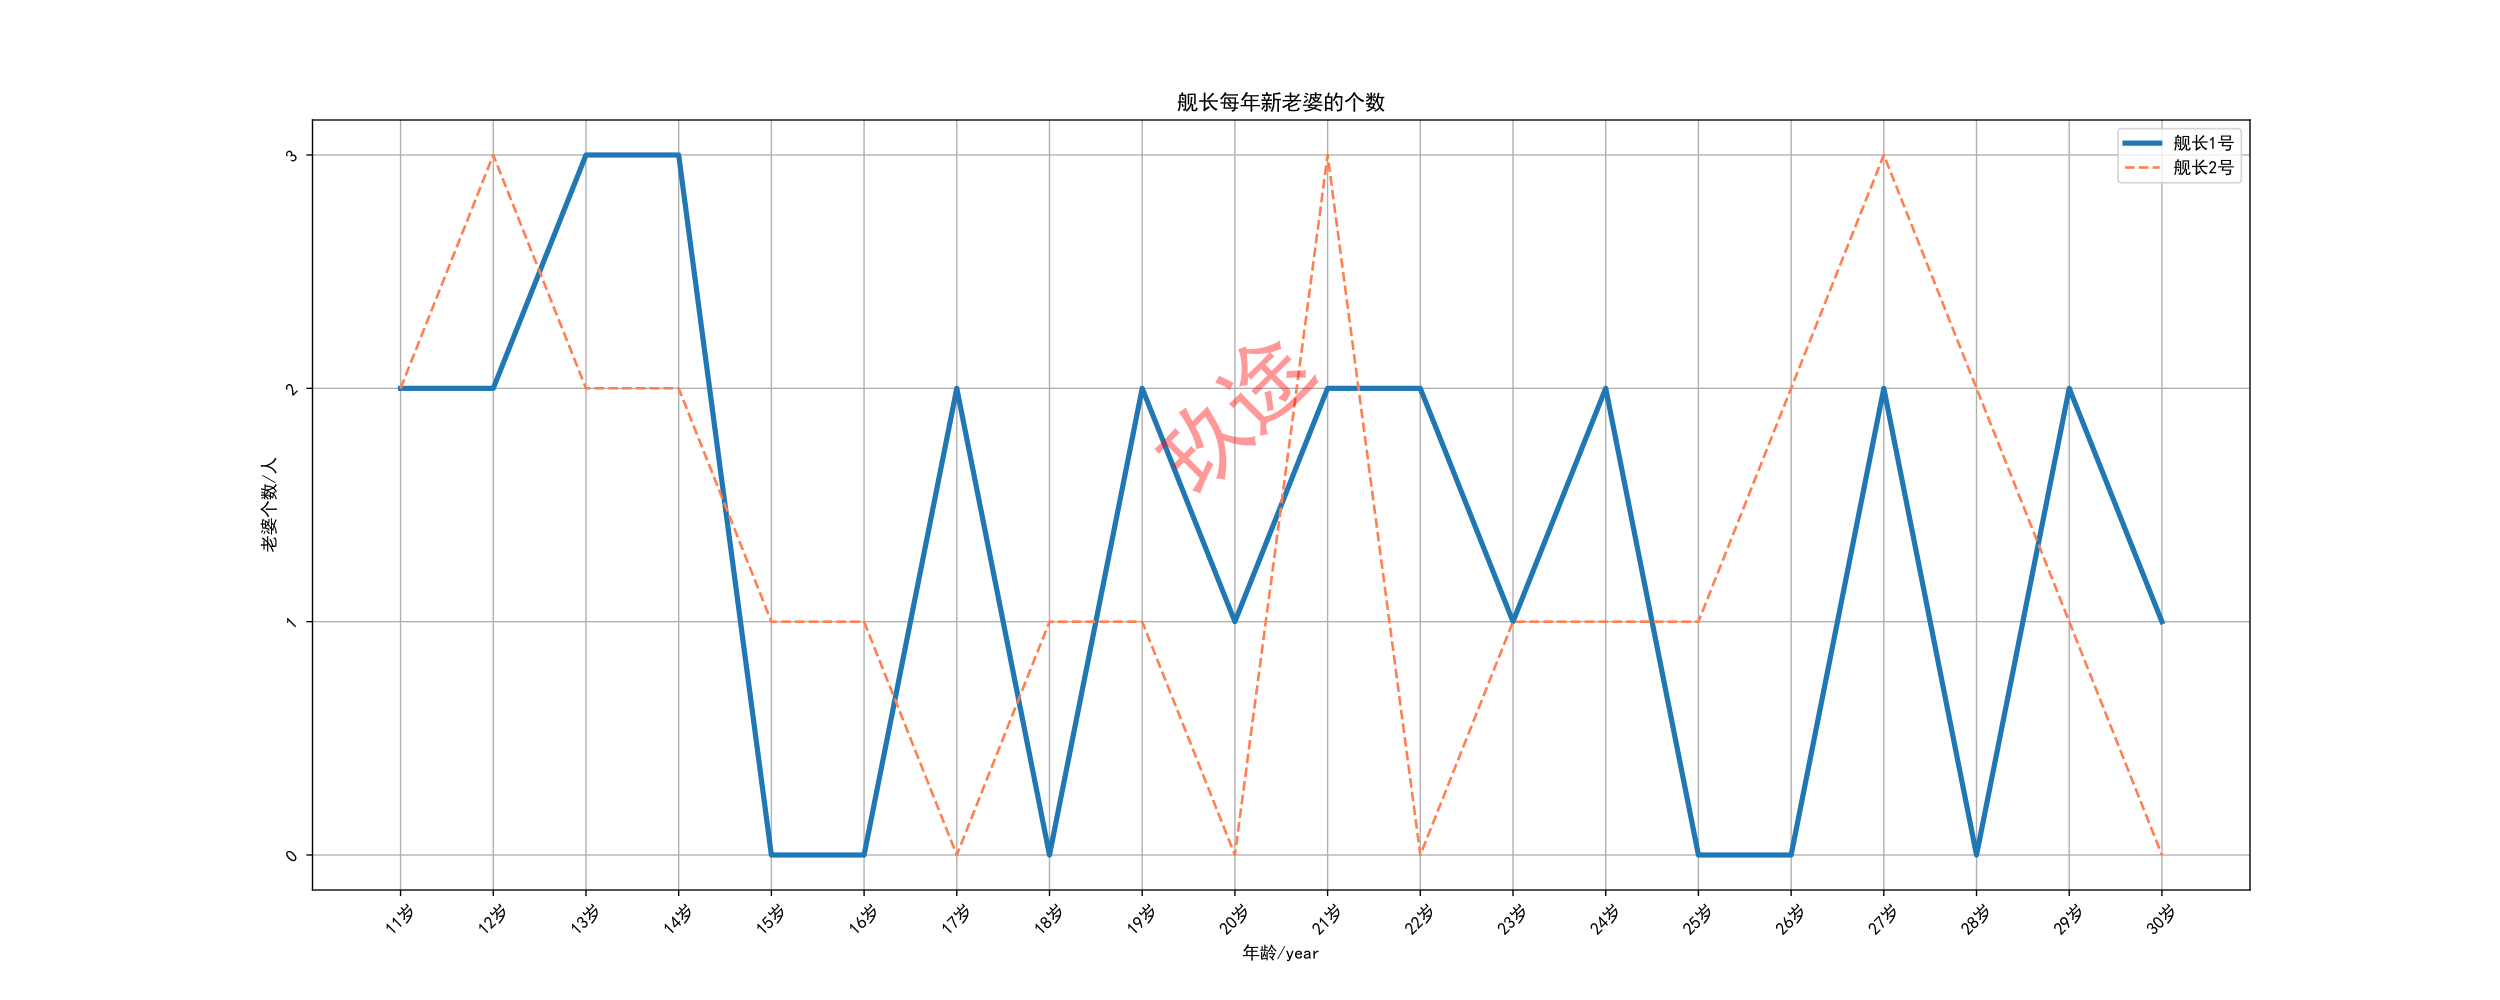 <?xml version="1.0" encoding="utf-8" standalone="no"?>
<!DOCTYPE svg PUBLIC "-//W3C//DTD SVG 1.1//EN"
  "http://www.w3.org/Graphics/SVG/1.1/DTD/svg11.dtd">
<svg height="576pt" version="1.1" viewBox="0 0 1440 576" width="1440pt" xmlns="http://www.w3.org/2000/svg" xmlns:xlink="http://www.w3.org/1999/xlink">
 <defs>
  <style type="text/css">*{stroke-linecap:butt;stroke-linejoin:round;}</style>
 </defs>
 <g id="figure_1">
  <g id="patch_1">
   <path d="M 0 576 
L 1440 576 
L 1440 0 
L 0 0 
z
" style="fill:#ffffff;"/>
  </g>
  <g id="axes_1">
   <g id="patch_2">
    <path d="M 180 512.64 
L 1296 512.64 
L 1296 69.12 
L 180 69.12 
z
" style="fill:#ffffff;"/>
   </g>
   <g id="matplotlib.axis_1">
    <g id="xtick_1">
     <g id="line2d_1">
      <path clip-path="url(#pea98e164ed)" d="M 230.727 512.64 
L 230.727 69.12 
" style="fill:none;stroke:#b0b0b0;stroke-linecap:square;stroke-width:0.8;"/>
     </g>
     <g id="line2d_2">
      <defs>
       <path d="M 0 0 
L 0 3.5 
" id="m6ae2c85e69" style="stroke:#000000;stroke-width:0.8;"/>
      </defs>
      <g>
       <use style="stroke:#000000;stroke-width:0.8;" x="230.727" xlink:href="#m6ae2c85e69" y="512.64"/>
      </g>
     </g>
     <g id="text_1">
      <!-- 11岁 -->
      <g transform="translate(225.921 539.196)rotate(-45)scale(0.1 -0.1)">
       <defs>
        <path d="M 1400 3600 
Q 1075 3275 575 2975 
L 575 3450 
Q 1200 3875 1600 4450 
L 1900 4450 
L 1900 150 
L 1400 150 
L 1400 3600 
z
" id="SimHei-31" transform="scale(0.016)"/>
        <path d="M 3125 3025 
Q 2875 2825 2600 2475 
L 5675 2475 
Q 5400 1800 5137 1312 
Q 4875 825 4337 425 
Q 3800 25 2962 -200 
Q 2125 -425 700 -600 
Q 575 -325 350 -100 
Q 1625 0 2275 125 
Q 2925 250 3250 375 
Q 2900 725 2150 1275 
Q 2325 1375 2525 1600 
Q 3300 1075 3775 625 
Q 4175 875 4475 1237 
Q 4775 1600 4950 2050 
L 2300 2050 
Q 2100 1825 1825 1550 
Q 1550 1275 1150 925 
Q 900 1150 675 1250 
Q 1100 1500 1662 2062 
Q 2225 2625 2525 3275 
Q 2825 3125 3125 3025 
z
M 1375 4700 
Q 1350 4475 1350 3800 
L 3025 3800 
Q 3025 4750 3000 5100 
L 3525 5100 
Q 3500 4750 3500 3800 
L 5175 3800 
Q 5175 4375 5150 4675 
L 5675 4675 
Q 5650 4350 5650 4075 
L 5650 3375 
L 850 3375 
L 850 4700 
L 1375 4700 
z
" id="SimHei-5c81" transform="scale(0.016)"/>
       </defs>
       <use xlink:href="#SimHei-31"/>
       <use x="50" xlink:href="#SimHei-31"/>
       <use x="100" xlink:href="#SimHei-5c81"/>
      </g>
     </g>
    </g>
    <g id="xtick_2">
     <g id="line2d_3">
      <path clip-path="url(#pea98e164ed)" d="M 284.124 512.64 
L 284.124 69.12 
" style="fill:none;stroke:#b0b0b0;stroke-linecap:square;stroke-width:0.8;"/>
     </g>
     <g id="line2d_4">
      <g>
       <use style="stroke:#000000;stroke-width:0.8;" x="284.124" xlink:href="#m6ae2c85e69" y="512.64"/>
      </g>
     </g>
     <g id="text_2">
      <!-- 12岁 -->
      <g transform="translate(279.318 539.196)rotate(-45)scale(0.1 -0.1)">
       <defs>
        <path d="M 300 250 
Q 325 625 650 925 
Q 975 1225 1475 1862 
Q 1975 2500 2125 2850 
Q 2275 3200 2237 3450 
Q 2200 3700 2000 3862 
Q 1800 4025 1537 4000 
Q 1275 3975 1037 3800 
Q 800 3625 675 3275 
L 200 3350 
Q 400 3925 712 4187 
Q 1025 4450 1450 4475 
Q 1700 4500 1900 4462 
Q 2100 4425 2312 4287 
Q 2525 4150 2662 3875 
Q 2800 3600 2762 3212 
Q 2725 2825 2375 2287 
Q 2025 1750 1025 600 
L 2825 600 
L 2825 150 
L 300 150 
L 300 250 
z
" id="SimHei-32" transform="scale(0.016)"/>
       </defs>
       <use xlink:href="#SimHei-31"/>
       <use x="50" xlink:href="#SimHei-32"/>
       <use x="100" xlink:href="#SimHei-5c81"/>
      </g>
     </g>
    </g>
    <g id="xtick_3">
     <g id="line2d_5">
      <path clip-path="url(#pea98e164ed)" d="M 337.522 512.64 
L 337.522 69.12 
" style="fill:none;stroke:#b0b0b0;stroke-linecap:square;stroke-width:0.8;"/>
     </g>
     <g id="line2d_6">
      <g>
       <use style="stroke:#000000;stroke-width:0.8;" x="337.522" xlink:href="#m6ae2c85e69" y="512.64"/>
      </g>
     </g>
     <g id="text_3">
      <!-- 13岁 -->
      <g transform="translate(332.715 539.196)rotate(-45)scale(0.1 -0.1)">
       <defs>
        <path d="M 250 1225 
L 700 1300 
Q 800 975 1025 762 
Q 1250 550 1587 562 
Q 1925 575 2125 837 
Q 2325 1100 2300 1437 
Q 2275 1775 2037 1962 
Q 1800 2150 1275 2225 
L 1275 2550 
Q 1800 2600 2037 2825 
Q 2275 3050 2250 3412 
Q 2225 3775 1925 3937 
Q 1625 4100 1287 3975 
Q 950 3850 750 3275 
L 300 3350 
Q 450 3800 712 4100 
Q 975 4400 1425 4450 
Q 1875 4500 2212 4337 
Q 2550 4175 2687 3837 
Q 2825 3500 2725 3100 
Q 2625 2700 2150 2400 
Q 2500 2250 2687 1950 
Q 2875 1650 2812 1162 
Q 2750 675 2375 375 
Q 2000 75 1525 87 
Q 1050 100 700 387 
Q 350 675 250 1225 
z
" id="SimHei-33" transform="scale(0.016)"/>
       </defs>
       <use xlink:href="#SimHei-31"/>
       <use x="50" xlink:href="#SimHei-33"/>
       <use x="100" xlink:href="#SimHei-5c81"/>
      </g>
     </g>
    </g>
    <g id="xtick_4">
     <g id="line2d_7">
      <path clip-path="url(#pea98e164ed)" d="M 390.919 512.64 
L 390.919 69.12 
" style="fill:none;stroke:#b0b0b0;stroke-linecap:square;stroke-width:0.8;"/>
     </g>
     <g id="line2d_8">
      <g>
       <use style="stroke:#000000;stroke-width:0.8;" x="390.919" xlink:href="#m6ae2c85e69" y="512.64"/>
      </g>
     </g>
     <g id="text_4">
      <!-- 14岁 -->
      <g transform="translate(386.113 539.196)rotate(-45)scale(0.1 -0.1)">
       <defs>
        <path d="M 2000 1100 
L 75 1100 
L 75 1525 
L 2100 4450 
L 2475 4450 
L 2475 1525 
L 3075 1525 
L 3075 1100 
L 2475 1100 
L 2475 150 
L 2000 150 
L 2000 1100 
z
M 2000 1525 
L 2000 3500 
L 600 1525 
L 2000 1525 
z
" id="SimHei-34" transform="scale(0.016)"/>
       </defs>
       <use xlink:href="#SimHei-31"/>
       <use x="50" xlink:href="#SimHei-34"/>
       <use x="100" xlink:href="#SimHei-5c81"/>
      </g>
     </g>
    </g>
    <g id="xtick_5">
     <g id="line2d_9">
      <path clip-path="url(#pea98e164ed)" d="M 444.316 512.64 
L 444.316 69.12 
" style="fill:none;stroke:#b0b0b0;stroke-linecap:square;stroke-width:0.8;"/>
     </g>
     <g id="line2d_10">
      <g>
       <use style="stroke:#000000;stroke-width:0.8;" x="444.316" xlink:href="#m6ae2c85e69" y="512.64"/>
      </g>
     </g>
     <g id="text_5">
      <!-- 15岁 -->
      <g transform="translate(439.51 539.196)rotate(-45)scale(0.1 -0.1)">
       <defs>
        <path d="M 550 1325 
Q 725 650 1150 575 
Q 1575 500 1837 662 
Q 2100 825 2212 1087 
Q 2325 1350 2312 1675 
Q 2300 2000 2137 2225 
Q 1975 2450 1725 2525 
Q 1475 2600 1162 2525 
Q 850 2450 650 2175 
L 225 2225 
Q 275 2375 700 4375 
L 2675 4375 
L 2675 3925 
L 1075 3925 
Q 950 3250 825 2850 
Q 1200 3025 1525 3012 
Q 1850 3000 2150 2862 
Q 2450 2725 2587 2487 
Q 2725 2250 2787 2012 
Q 2850 1775 2837 1500 
Q 2825 1225 2725 937 
Q 2625 650 2425 462 
Q 2225 275 1937 162 
Q 1650 50 1275 75 
Q 900 100 562 350 
Q 225 600 100 1200 
L 550 1325 
z
" id="SimHei-35" transform="scale(0.016)"/>
       </defs>
       <use xlink:href="#SimHei-31"/>
       <use x="50" xlink:href="#SimHei-35"/>
       <use x="100" xlink:href="#SimHei-5c81"/>
      </g>
     </g>
    </g>
    <g id="xtick_6">
     <g id="line2d_11">
      <path clip-path="url(#pea98e164ed)" d="M 497.713 512.64 
L 497.713 69.12 
" style="fill:none;stroke:#b0b0b0;stroke-linecap:square;stroke-width:0.8;"/>
     </g>
     <g id="line2d_12">
      <g>
       <use style="stroke:#000000;stroke-width:0.8;" x="497.713" xlink:href="#m6ae2c85e69" y="512.64"/>
      </g>
     </g>
     <g id="text_6">
      <!-- 16岁 -->
      <g transform="translate(492.907 539.196)rotate(-45)scale(0.1 -0.1)">
       <defs>
        <path d="M 250 1612 
Q 275 1975 387 2225 
Q 500 2475 725 2850 
L 1750 4450 
L 2325 4450 
L 1275 2800 
Q 1950 2975 2350 2750 
Q 2750 2525 2887 2237 
Q 3025 1950 3037 1612 
Q 3050 1275 2937 950 
Q 2825 625 2537 362 
Q 2250 100 1737 75 
Q 1225 50 862 262 
Q 500 475 362 862 
Q 225 1250 250 1612 
z
M 1025 787 
Q 1250 550 1625 525 
Q 2000 500 2250 775 
Q 2500 1050 2500 1575 
Q 2500 2100 2187 2300 
Q 1875 2500 1487 2450 
Q 1100 2400 925 2075 
Q 750 1750 775 1387 
Q 800 1025 1025 787 
z
" id="SimHei-36" transform="scale(0.016)"/>
       </defs>
       <use xlink:href="#SimHei-31"/>
       <use x="50" xlink:href="#SimHei-36"/>
       <use x="100" xlink:href="#SimHei-5c81"/>
      </g>
     </g>
    </g>
    <g id="xtick_7">
     <g id="line2d_13">
      <path clip-path="url(#pea98e164ed)" d="M 551.11 512.64 
L 551.11 69.12 
" style="fill:none;stroke:#b0b0b0;stroke-linecap:square;stroke-width:0.8;"/>
     </g>
     <g id="line2d_14">
      <g>
       <use style="stroke:#000000;stroke-width:0.8;" x="551.11" xlink:href="#m6ae2c85e69" y="512.64"/>
      </g>
     </g>
     <g id="text_7">
      <!-- 17岁 -->
      <g transform="translate(546.304 539.196)rotate(-45)scale(0.1 -0.1)">
       <defs>
        <path d="M 850 150 
Q 1300 2050 2425 3925 
L 275 3925 
L 275 4375 
L 2950 4375 
L 2950 3950 
Q 1775 2050 1400 150 
L 850 150 
z
" id="SimHei-37" transform="scale(0.016)"/>
       </defs>
       <use xlink:href="#SimHei-31"/>
       <use x="50" xlink:href="#SimHei-37"/>
       <use x="100" xlink:href="#SimHei-5c81"/>
      </g>
     </g>
    </g>
    <g id="xtick_8">
     <g id="line2d_15">
      <path clip-path="url(#pea98e164ed)" d="M 604.507 512.64 
L 604.507 69.12 
" style="fill:none;stroke:#b0b0b0;stroke-linecap:square;stroke-width:0.8;"/>
     </g>
     <g id="line2d_16">
      <g>
       <use style="stroke:#000000;stroke-width:0.8;" x="604.507" xlink:href="#m6ae2c85e69" y="512.64"/>
      </g>
     </g>
     <g id="text_8">
      <!-- 18岁 -->
      <g transform="translate(599.701 539.196)rotate(-45)scale(0.1 -0.1)">
       <defs>
        <path d="M 175 1375 
Q 175 1675 325 1962 
Q 475 2250 825 2425 
Q 525 2600 425 2812 
Q 325 3025 312 3300 
Q 300 3575 387 3775 
Q 475 3975 650 4150 
Q 825 4325 1037 4387 
Q 1250 4450 1500 4450 
Q 1750 4450 1950 4400 
Q 2150 4350 2375 4187 
Q 2600 4025 2700 3725 
Q 2800 3425 2687 3025 
Q 2575 2625 2100 2400 
Q 2525 2275 2700 2012 
Q 2875 1750 2875 1375 
Q 2875 1000 2762 775 
Q 2650 550 2512 400 
Q 2375 250 2137 162 
Q 1900 75 1537 75 
Q 1175 75 912 162 
Q 650 250 475 425 
Q 300 600 237 837 
Q 175 1075 175 1375 
z
M 687 1400 
Q 675 1100 787 875 
Q 900 650 1200 587 
Q 1500 525 1825 600 
Q 2150 675 2275 950 
Q 2400 1225 2362 1500 
Q 2325 1775 2050 1962 
Q 1775 2150 1450 2125 
Q 1125 2100 912 1900 
Q 700 1700 687 1400 
z
M 775 3350 
Q 775 3100 950 2875 
Q 1125 2650 1500 2650 
Q 1875 2650 2062 2875 
Q 2250 3100 2237 3412 
Q 2225 3725 2012 3875 
Q 1800 4025 1437 4000 
Q 1075 3975 925 3787 
Q 775 3600 775 3350 
z
" id="SimHei-38" transform="scale(0.016)"/>
       </defs>
       <use xlink:href="#SimHei-31"/>
       <use x="50" xlink:href="#SimHei-38"/>
       <use x="100" xlink:href="#SimHei-5c81"/>
      </g>
     </g>
    </g>
    <g id="xtick_9">
     <g id="line2d_17">
      <path clip-path="url(#pea98e164ed)" d="M 657.904 512.64 
L 657.904 69.12 
" style="fill:none;stroke:#b0b0b0;stroke-linecap:square;stroke-width:0.8;"/>
     </g>
     <g id="line2d_18">
      <g>
       <use style="stroke:#000000;stroke-width:0.8;" x="657.904" xlink:href="#m6ae2c85e69" y="512.64"/>
      </g>
     </g>
     <g id="text_9">
      <!-- 19岁 -->
      <g transform="translate(653.098 539.196)rotate(-45)scale(0.1 -0.1)">
       <defs>
        <path d="M 800 75 
Q 1350 1000 1700 1750 
Q 1075 1650 662 1912 
Q 250 2175 162 2625 
Q 75 3075 175 3437 
Q 275 3800 487 4037 
Q 700 4275 1000 4375 
Q 1300 4475 1537 4475 
Q 1775 4475 2025 4375 
Q 2275 4275 2475 4075 
Q 2675 3875 2750 3662 
Q 2825 3450 2825 3112 
Q 2825 2775 2575 2250 
Q 2325 1725 1350 75 
L 800 75 
z
M 662 2875 
Q 700 2550 937 2337 
Q 1175 2125 1450 2150 
Q 1725 2175 1887 2300 
Q 2050 2425 2200 2725 
Q 2300 3100 2250 3362 
Q 2200 3625 1987 3800 
Q 1775 3975 1525 3975 
Q 1375 4000 1137 3900 
Q 900 3800 762 3500 
Q 625 3200 662 2875 
z
" id="SimHei-39" transform="scale(0.016)"/>
       </defs>
       <use xlink:href="#SimHei-31"/>
       <use x="50" xlink:href="#SimHei-39"/>
       <use x="100" xlink:href="#SimHei-5c81"/>
      </g>
     </g>
    </g>
    <g id="xtick_10">
     <g id="line2d_19">
      <path clip-path="url(#pea98e164ed)" d="M 711.301 512.64 
L 711.301 69.12 
" style="fill:none;stroke:#b0b0b0;stroke-linecap:square;stroke-width:0.8;"/>
     </g>
     <g id="line2d_20">
      <g>
       <use style="stroke:#000000;stroke-width:0.8;" x="711.301" xlink:href="#m6ae2c85e69" y="512.64"/>
      </g>
     </g>
     <g id="text_10">
      <!-- 20岁 -->
      <g transform="translate(706.495 539.196)rotate(-45)scale(0.1 -0.1)">
       <defs>
        <path d="M 225 2537 
Q 250 3200 412 3587 
Q 575 3975 875 4225 
Q 1175 4475 1612 4475 
Q 2050 4475 2375 4112 
Q 2700 3750 2800 3200 
Q 2900 2650 2862 1937 
Q 2825 1225 2612 775 
Q 2400 325 1975 150 
Q 1550 -25 1125 187 
Q 700 400 525 750 
Q 350 1100 275 1487 
Q 200 1875 225 2537 
z
M 750 2687 
Q 675 2000 800 1462 
Q 925 925 1212 700 
Q 1500 475 1800 612 
Q 2100 750 2237 1162 
Q 2375 1575 2375 2062 
Q 2375 2550 2337 2950 
Q 2300 3350 2112 3675 
Q 1925 4000 1612 4012 
Q 1300 4025 1062 3700 
Q 825 3375 750 2687 
z
" id="SimHei-30" transform="scale(0.016)"/>
       </defs>
       <use xlink:href="#SimHei-32"/>
       <use x="50" xlink:href="#SimHei-30"/>
       <use x="100" xlink:href="#SimHei-5c81"/>
      </g>
     </g>
    </g>
    <g id="xtick_11">
     <g id="line2d_21">
      <path clip-path="url(#pea98e164ed)" d="M 764.699 512.64 
L 764.699 69.12 
" style="fill:none;stroke:#b0b0b0;stroke-linecap:square;stroke-width:0.8;"/>
     </g>
     <g id="line2d_22">
      <g>
       <use style="stroke:#000000;stroke-width:0.8;" x="764.699" xlink:href="#m6ae2c85e69" y="512.64"/>
      </g>
     </g>
     <g id="text_11">
      <!-- 21岁 -->
      <g transform="translate(759.892 539.196)rotate(-45)scale(0.1 -0.1)">
       <use xlink:href="#SimHei-32"/>
       <use x="50" xlink:href="#SimHei-31"/>
       <use x="100" xlink:href="#SimHei-5c81"/>
      </g>
     </g>
    </g>
    <g id="xtick_12">
     <g id="line2d_23">
      <path clip-path="url(#pea98e164ed)" d="M 818.096 512.64 
L 818.096 69.12 
" style="fill:none;stroke:#b0b0b0;stroke-linecap:square;stroke-width:0.8;"/>
     </g>
     <g id="line2d_24">
      <g>
       <use style="stroke:#000000;stroke-width:0.8;" x="818.096" xlink:href="#m6ae2c85e69" y="512.64"/>
      </g>
     </g>
     <g id="text_12">
      <!-- 22岁 -->
      <g transform="translate(813.29 539.196)rotate(-45)scale(0.1 -0.1)">
       <use xlink:href="#SimHei-32"/>
       <use x="50" xlink:href="#SimHei-32"/>
       <use x="100" xlink:href="#SimHei-5c81"/>
      </g>
     </g>
    </g>
    <g id="xtick_13">
     <g id="line2d_25">
      <path clip-path="url(#pea98e164ed)" d="M 871.493 512.64 
L 871.493 69.12 
" style="fill:none;stroke:#b0b0b0;stroke-linecap:square;stroke-width:0.8;"/>
     </g>
     <g id="line2d_26">
      <g>
       <use style="stroke:#000000;stroke-width:0.8;" x="871.493" xlink:href="#m6ae2c85e69" y="512.64"/>
      </g>
     </g>
     <g id="text_13">
      <!-- 23岁 -->
      <g transform="translate(866.687 539.196)rotate(-45)scale(0.1 -0.1)">
       <use xlink:href="#SimHei-32"/>
       <use x="50" xlink:href="#SimHei-33"/>
       <use x="100" xlink:href="#SimHei-5c81"/>
      </g>
     </g>
    </g>
    <g id="xtick_14">
     <g id="line2d_27">
      <path clip-path="url(#pea98e164ed)" d="M 924.89 512.64 
L 924.89 69.12 
" style="fill:none;stroke:#b0b0b0;stroke-linecap:square;stroke-width:0.8;"/>
     </g>
     <g id="line2d_28">
      <g>
       <use style="stroke:#000000;stroke-width:0.8;" x="924.89" xlink:href="#m6ae2c85e69" y="512.64"/>
      </g>
     </g>
     <g id="text_14">
      <!-- 24岁 -->
      <g transform="translate(920.084 539.196)rotate(-45)scale(0.1 -0.1)">
       <use xlink:href="#SimHei-32"/>
       <use x="50" xlink:href="#SimHei-34"/>
       <use x="100" xlink:href="#SimHei-5c81"/>
      </g>
     </g>
    </g>
    <g id="xtick_15">
     <g id="line2d_29">
      <path clip-path="url(#pea98e164ed)" d="M 978.287 512.64 
L 978.287 69.12 
" style="fill:none;stroke:#b0b0b0;stroke-linecap:square;stroke-width:0.8;"/>
     </g>
     <g id="line2d_30">
      <g>
       <use style="stroke:#000000;stroke-width:0.8;" x="978.287" xlink:href="#m6ae2c85e69" y="512.64"/>
      </g>
     </g>
     <g id="text_15">
      <!-- 25岁 -->
      <g transform="translate(973.481 539.196)rotate(-45)scale(0.1 -0.1)">
       <use xlink:href="#SimHei-32"/>
       <use x="50" xlink:href="#SimHei-35"/>
       <use x="100" xlink:href="#SimHei-5c81"/>
      </g>
     </g>
    </g>
    <g id="xtick_16">
     <g id="line2d_31">
      <path clip-path="url(#pea98e164ed)" d="M 1031.684 512.64 
L 1031.684 69.12 
" style="fill:none;stroke:#b0b0b0;stroke-linecap:square;stroke-width:0.8;"/>
     </g>
     <g id="line2d_32">
      <g>
       <use style="stroke:#000000;stroke-width:0.8;" x="1031.684" xlink:href="#m6ae2c85e69" y="512.64"/>
      </g>
     </g>
     <g id="text_16">
      <!-- 26岁 -->
      <g transform="translate(1026.878 539.196)rotate(-45)scale(0.1 -0.1)">
       <use xlink:href="#SimHei-32"/>
       <use x="50" xlink:href="#SimHei-36"/>
       <use x="100" xlink:href="#SimHei-5c81"/>
      </g>
     </g>
    </g>
    <g id="xtick_17">
     <g id="line2d_33">
      <path clip-path="url(#pea98e164ed)" d="M 1085.081 512.64 
L 1085.081 69.12 
" style="fill:none;stroke:#b0b0b0;stroke-linecap:square;stroke-width:0.8;"/>
     </g>
     <g id="line2d_34">
      <g>
       <use style="stroke:#000000;stroke-width:0.8;" x="1085.081" xlink:href="#m6ae2c85e69" y="512.64"/>
      </g>
     </g>
     <g id="text_17">
      <!-- 27岁 -->
      <g transform="translate(1080.275 539.196)rotate(-45)scale(0.1 -0.1)">
       <use xlink:href="#SimHei-32"/>
       <use x="50" xlink:href="#SimHei-37"/>
       <use x="100" xlink:href="#SimHei-5c81"/>
      </g>
     </g>
    </g>
    <g id="xtick_18">
     <g id="line2d_35">
      <path clip-path="url(#pea98e164ed)" d="M 1138.478 512.64 
L 1138.478 69.12 
" style="fill:none;stroke:#b0b0b0;stroke-linecap:square;stroke-width:0.8;"/>
     </g>
     <g id="line2d_36">
      <g>
       <use style="stroke:#000000;stroke-width:0.8;" x="1138.478" xlink:href="#m6ae2c85e69" y="512.64"/>
      </g>
     </g>
     <g id="text_18">
      <!-- 28岁 -->
      <g transform="translate(1133.672 539.196)rotate(-45)scale(0.1 -0.1)">
       <use xlink:href="#SimHei-32"/>
       <use x="50" xlink:href="#SimHei-38"/>
       <use x="100" xlink:href="#SimHei-5c81"/>
      </g>
     </g>
    </g>
    <g id="xtick_19">
     <g id="line2d_37">
      <path clip-path="url(#pea98e164ed)" d="M 1191.876 512.64 
L 1191.876 69.12 
" style="fill:none;stroke:#b0b0b0;stroke-linecap:square;stroke-width:0.8;"/>
     </g>
     <g id="line2d_38">
      <g>
       <use style="stroke:#000000;stroke-width:0.8;" x="1191.876" xlink:href="#m6ae2c85e69" y="512.64"/>
      </g>
     </g>
     <g id="text_19">
      <!-- 29岁 -->
      <g transform="translate(1187.069 539.196)rotate(-45)scale(0.1 -0.1)">
       <use xlink:href="#SimHei-32"/>
       <use x="50" xlink:href="#SimHei-39"/>
       <use x="100" xlink:href="#SimHei-5c81"/>
      </g>
     </g>
    </g>
    <g id="xtick_20">
     <g id="line2d_39">
      <path clip-path="url(#pea98e164ed)" d="M 1245.273 512.64 
L 1245.273 69.12 
" style="fill:none;stroke:#b0b0b0;stroke-linecap:square;stroke-width:0.8;"/>
     </g>
     <g id="line2d_40">
      <g>
       <use style="stroke:#000000;stroke-width:0.8;" x="1245.273" xlink:href="#m6ae2c85e69" y="512.64"/>
      </g>
     </g>
     <g id="text_20">
      <!-- 30岁 -->
      <g transform="translate(1240.467 539.196)rotate(-45)scale(0.1 -0.1)">
       <use xlink:href="#SimHei-33"/>
       <use x="50" xlink:href="#SimHei-30"/>
       <use x="100" xlink:href="#SimHei-5c81"/>
      </g>
     </g>
    </g>
    <g id="text_21">
     <!-- 年龄/year -->
     <g transform="translate(715.5 552.322)scale(0.1 -0.1)">
      <defs>
       <path d="M 350 2925 
Q 900 3450 1375 4200 
Q 1850 4950 1900 5275 
Q 2275 5125 2600 5050 
Q 2375 4825 2100 4325 
L 4625 4325 
Q 5175 4325 5750 4350 
L 5750 3925 
Q 5225 3950 4625 3950 
L 3800 3950 
L 3800 2925 
Q 4750 2925 5475 2950 
L 5475 2525 
Q 4725 2550 3800 2550 
L 3800 1375 
L 5075 1375 
Q 5625 1375 6100 1400 
L 6100 975 
Q 5650 1000 5075 1000 
L 3800 1000 
L 3800 425 
Q 3800 -150 3825 -625 
L 3275 -625 
Q 3300 -150 3300 375 
L 3300 1000 
L 1600 1000 
Q 900 1000 275 975 
L 275 1400 
Q 875 1375 1450 1375 
Q 1450 2350 1425 2925 
L 3300 2925 
L 3300 3950 
L 1875 3950 
Q 1350 3150 925 2650 
Q 650 2875 350 2925 
z
M 3300 1375 
L 3300 2550 
L 1925 2550 
L 1925 1375 
L 3300 1375 
z
" id="SimHei-5e74" transform="scale(0.016)"/>
       <path d="M 2125 2575 
Q 2075 2500 2012 2350 
Q 1950 2200 1900 1975 
Q 2300 1350 2475 1000 
Q 2300 900 2125 700 
Q 2075 900 1750 1550 
Q 1650 1175 1350 525 
Q 1200 650 950 750 
L 950 175 
Q 1875 275 2525 350 
Q 2525 2050 2500 2450 
L 2975 2450 
Q 2925 2100 2925 1000 
Q 2925 -75 2950 -550 
L 2525 -550 
L 2525 -25 
Q 2175 -25 525 -250 
Q 550 250 550 1200 
Q 550 2150 525 2500 
L 1000 2500 
Q 950 2150 950 775 
Q 1250 1175 1425 1762 
Q 1600 2350 1625 2750 
Q 1800 2675 2125 2575 
z
M 1150 4575 
Q 1125 4250 1125 3275 
L 1725 3275 
Q 1725 4725 1700 5100 
L 2175 5100 
Q 2125 4825 2125 4350 
Q 2500 4350 2950 4375 
L 2950 3975 
Q 2550 4000 2125 4000 
L 2125 3275 
Q 2600 3275 2950 3300 
L 2950 2900 
Q 2575 2925 1575 2925 
Q 575 2925 275 2900 
L 275 3325 
Q 500 3300 725 3300 
Q 725 4225 700 4575 
L 1150 4575 
z
M 5750 2075 
Q 5100 950 4700 275 
Q 4900 75 5250 -325 
Q 5000 -500 4875 -625 
Q 4525 -225 4175 162 
Q 3825 550 3450 875 
Q 3625 1025 3750 1150 
Q 3900 1025 4375 600 
Q 4750 1150 5025 1725 
L 3775 1725 
Q 3600 1725 3300 1700 
L 3300 2100 
Q 3600 2075 4025 2075 
L 5750 2075 
z
M 4700 5000 
Q 4650 4900 4550 4725 
Q 4825 4200 5225 3750 
Q 5625 3300 6200 3025 
Q 5975 2950 5800 2625 
Q 5275 3050 4975 3412 
Q 4675 3775 4375 4350 
Q 4225 3925 3975 3437 
Q 3725 2950 3275 2425 
Q 3075 2625 2900 2700 
Q 3300 3100 3662 3775 
Q 4025 4450 4125 5200 
Q 4400 5075 4700 5000 
z
M 4425 3250 
Q 4550 3025 4875 2500 
Q 4675 2400 4475 2250 
Q 4275 2650 4050 3000 
Q 4250 3150 4425 3250 
z
" id="SimHei-9f84" transform="scale(0.016)"/>
       <path d="M 3000 4550 
L 350 -175 
L 100 -25 
L 2750 4700 
L 3000 4550 
z
" id="SimHei-2f" transform="scale(0.016)"/>
       <path d="M 2900 2925 
L 1750 -100 
Q 1650 -450 1450 -625 
Q 1250 -800 950 -800 
Q 825 -800 712 -787 
Q 600 -775 500 -725 
L 500 -225 
Q 600 -275 700 -300 
Q 800 -325 875 -325 
Q 1075 -325 1150 -262 
Q 1225 -200 1300 25 
L 200 2925 
L 750 2925 
L 1550 725 
L 1575 725 
L 2350 2925 
L 2900 2925 
z
" id="SimHei-79" transform="scale(0.016)"/>
       <path d="M 2850 1075 
Q 2800 625 2450 350 
Q 2100 75 1625 75 
Q 1025 75 637 462 
Q 250 850 250 1525 
Q 250 2200 637 2587 
Q 1025 2975 1625 2975 
Q 2150 2975 2487 2637 
Q 2825 2300 2825 1525 
L 800 1525 
Q 800 975 1037 750 
Q 1275 525 1625 525 
Q 1900 525 2075 662 
Q 2250 800 2300 1075 
L 2850 1075 
z
M 2250 1925 
Q 2200 2275 2025 2412 
Q 1850 2550 1575 2550 
Q 1325 2550 1125 2412 
Q 925 2275 825 1925 
L 2250 1925 
z
" id="SimHei-65" transform="scale(0.016)"/>
       <path d="M 2875 125 
L 2275 125 
Q 2225 175 2200 262 
Q 2175 350 2175 475 
Q 2000 275 1750 175 
Q 1500 75 1225 75 
Q 825 75 550 275 
Q 275 475 275 850 
Q 275 1225 525 1450 
Q 775 1675 1300 1750 
Q 1650 1800 1912 1875 
Q 2175 1950 2175 2075 
Q 2175 2225 2062 2375 
Q 1950 2525 1575 2525 
Q 1275 2525 1137 2412 
Q 1000 2300 950 2100 
L 400 2100 
Q 450 2500 762 2737 
Q 1075 2975 1575 2975 
Q 2125 2975 2400 2725 
Q 2675 2475 2675 2025 
L 2675 650 
Q 2675 500 2725 375 
Q 2775 250 2875 125 
z
M 2175 1050 
L 2175 1550 
Q 2025 1500 1887 1462 
Q 1750 1425 1425 1375 
Q 1050 1325 937 1200 
Q 825 1075 825 900 
Q 825 750 937 637 
Q 1050 525 1275 525 
Q 1500 525 1762 650 
Q 2025 775 2175 1050 
z
" id="SimHei-61" transform="scale(0.016)"/>
       <path d="M 2500 2425 
Q 2025 2500 1700 2287 
Q 1375 2075 1150 1550 
L 1150 125 
L 650 125 
L 650 2925 
L 1150 2925 
L 1150 2200 
Q 1375 2600 1712 2787 
Q 2050 2975 2500 2975 
L 2500 2425 
z
" id="SimHei-72" transform="scale(0.016)"/>
      </defs>
      <use xlink:href="#SimHei-5e74"/>
      <use x="100" xlink:href="#SimHei-9f84"/>
      <use x="200" xlink:href="#SimHei-2f"/>
      <use x="250" xlink:href="#SimHei-79"/>
      <use x="300" xlink:href="#SimHei-65"/>
      <use x="350" xlink:href="#SimHei-61"/>
      <use x="400" xlink:href="#SimHei-72"/>
     </g>
    </g>
   </g>
   <g id="matplotlib.axis_2">
    <g id="ytick_1">
     <g id="line2d_41">
      <path clip-path="url(#pea98e164ed)" d="M 180 492.48 
L 1296 492.48 
" style="fill:none;stroke:#b0b0b0;stroke-linecap:square;stroke-width:0.8;"/>
     </g>
     <g id="line2d_42">
      <defs>
       <path d="M 0 0 
L -3.5 0 
" id="ma71d435b50" style="stroke:#000000;stroke-width:0.8;"/>
      </defs>
      <g>
       <use style="stroke:#000000;stroke-width:0.8;" x="180" xlink:href="#ma71d435b50" y="492.48"/>
      </g>
     </g>
     <g id="text_22">
      <!-- 0 -->
      <g transform="translate(168.581 497.439)rotate(-45)scale(0.1 -0.1)">
       <use xlink:href="#SimHei-30"/>
      </g>
     </g>
    </g>
    <g id="ytick_2">
     <g id="line2d_43">
      <path clip-path="url(#pea98e164ed)" d="M 180 358.08 
L 1296 358.08 
" style="fill:none;stroke:#b0b0b0;stroke-linecap:square;stroke-width:0.8;"/>
     </g>
     <g id="line2d_44">
      <g>
       <use style="stroke:#000000;stroke-width:0.8;" x="180" xlink:href="#ma71d435b50" y="358.08"/>
      </g>
     </g>
     <g id="text_23">
      <!-- 1 -->
      <g transform="translate(168.581 363.039)rotate(-45)scale(0.1 -0.1)">
       <use xlink:href="#SimHei-31"/>
      </g>
     </g>
    </g>
    <g id="ytick_3">
     <g id="line2d_45">
      <path clip-path="url(#pea98e164ed)" d="M 180 223.68 
L 1296 223.68 
" style="fill:none;stroke:#b0b0b0;stroke-linecap:square;stroke-width:0.8;"/>
     </g>
     <g id="line2d_46">
      <g>
       <use style="stroke:#000000;stroke-width:0.8;" x="180" xlink:href="#ma71d435b50" y="223.68"/>
      </g>
     </g>
     <g id="text_24">
      <!-- 2 -->
      <g transform="translate(168.581 228.639)rotate(-45)scale(0.1 -0.1)">
       <use xlink:href="#SimHei-32"/>
      </g>
     </g>
    </g>
    <g id="ytick_4">
     <g id="line2d_47">
      <path clip-path="url(#pea98e164ed)" d="M 180 89.28 
L 1296 89.28 
" style="fill:none;stroke:#b0b0b0;stroke-linecap:square;stroke-width:0.8;"/>
     </g>
     <g id="line2d_48">
      <g>
       <use style="stroke:#000000;stroke-width:0.8;" x="180" xlink:href="#ma71d435b50" y="89.28"/>
      </g>
     </g>
     <g id="text_25">
      <!-- 3 -->
      <g transform="translate(168.581 94.239)rotate(-45)scale(0.1 -0.1)">
       <use xlink:href="#SimHei-33"/>
      </g>
     </g>
    </g>
    <g id="text_26">
     <!-- 老婆个数/人 -->
     <g transform="translate(158.469 318.38)rotate(-90)scale(0.1 -0.1)">
      <defs>
       <path d="M 2525 2000 
Q 2850 2200 3150 2475 
L 1325 2475 
Q 975 2475 425 2450 
L 425 2900 
Q 975 2875 1300 2875 
L 2550 2875 
L 2550 3800 
L 2000 3800 
Q 1575 3800 1125 3750 
L 1125 4225 
Q 1575 4200 1975 4200 
L 2550 4200 
Q 2550 4775 2525 5150 
L 3050 5150 
Q 3025 4875 3025 4200 
Q 3525 4200 4350 4225 
L 4350 3775 
Q 3525 3800 3025 3800 
L 3025 2875 
L 3650 2875 
Q 4150 3425 4475 3850 
Q 4800 4275 5075 4800 
Q 5275 4625 5575 4475 
Q 5350 4250 5062 3875 
Q 4775 3500 4225 2875 
L 5200 2875 
Q 5550 2875 5975 2900 
L 5975 2450 
Q 5550 2475 5200 2475 
L 3850 2475 
Q 3550 2250 3175 1962 
Q 2800 1675 2550 1525 
L 2550 1075 
Q 3825 1450 4700 2075 
Q 4825 1775 5000 1600 
Q 4725 1450 4012 1162 
Q 3300 875 2550 650 
L 2550 275 
Q 2525 -100 3175 -75 
Q 3650 -125 4125 -75 
Q 4650 -75 4787 25 
Q 4925 125 5025 625 
Q 5225 475 5575 350 
Q 5325 -175 5112 -312 
Q 4900 -450 4400 -475 
Q 3550 -550 2675 -475 
Q 2075 -475 2075 150 
L 2075 1250 
Q 1825 1075 1525 912 
Q 1225 750 575 425 
Q 475 650 250 875 
Q 575 975 1150 1237 
Q 1725 1500 2075 1750 
L 2075 2000 
L 2525 2000 
z
" id="SimHei-8001" transform="scale(0.016)"/>
       <path d="M 5225 3950 
Q 5275 4175 5325 4325 
L 4300 4325 
L 4300 3675 
L 5500 3675 
Q 5425 3425 5187 3087 
Q 4950 2750 4600 2500 
Q 5450 2325 6000 2375 
Q 5825 2175 5800 1925 
Q 5075 1975 4200 2250 
Q 3600 2000 3225 1875 
Q 3150 2100 2925 2250 
Q 3225 2275 3825 2475 
Q 3300 2800 3125 3325 
L 2825 3325 
Q 2775 3025 2662 2712 
Q 2550 2400 2225 1950 
Q 2025 2100 1725 2150 
Q 2125 2575 2250 2887 
Q 2375 3200 2412 3537 
Q 2450 3875 2437 4175 
Q 2425 4475 2425 4675 
L 3825 4675 
Q 3850 4925 3825 5225 
L 4325 5225 
Q 4300 4900 4300 4675 
L 5900 4675 
Q 5725 4125 5625 3850 
Q 5400 3900 5225 3950 
z
M 500 -200 
Q 1475 -125 2000 -12 
Q 2525 100 3100 350 
Q 2675 450 1575 650 
Q 1675 750 2025 1125 
L 1175 1125 
Q 850 1125 275 1100 
L 275 1500 
Q 850 1475 1150 1475 
L 2300 1475 
Q 2500 1750 2575 2000 
Q 2975 1850 3225 1800 
Q 3100 1725 2875 1475 
L 5225 1475 
Q 5700 1475 6150 1500 
L 6150 1100 
Q 5675 1125 5225 1125 
L 4650 1125 
Q 4475 900 4000 450 
Q 4400 375 4825 250 
Q 5250 125 5875 -125 
Q 5700 -250 5500 -525 
Q 5050 -300 4675 -150 
Q 4300 0 3575 175 
Q 3175 -50 2650 -237 
Q 2125 -425 925 -650 
Q 800 -425 500 -200 
z
M 1875 2875 
Q 1000 2100 800 1875 
Q 625 2100 425 2250 
Q 1100 2700 1650 3225 
Q 1725 3100 1875 2875 
z
M 3850 3675 
L 3850 4325 
L 2875 4325 
L 2875 3675 
L 3850 3675 
z
M 3550 600 
Q 3950 950 4075 1125 
L 2600 1125 
Q 2450 975 2350 825 
Q 3150 700 3550 600 
z
M 3575 3325 
Q 3925 2800 4225 2700 
Q 4550 2900 4850 3325 
L 3575 3325 
z
M 1675 4275 
Q 1325 4525 875 4750 
Q 1025 4925 1100 5100 
Q 1700 4800 1950 4625 
Q 1775 4450 1675 4275 
z
M 1350 3425 
Q 1075 3625 525 3825 
Q 650 4025 725 4200 
Q 1350 3925 1600 3800 
Q 1425 3600 1350 3425 
z
" id="SimHei-5a46" transform="scale(0.016)"/>
       <path d="M 3425 4825 
Q 4475 3275 6150 2775 
Q 5900 2475 5775 2200 
Q 4150 2900 3150 4425 
Q 2225 2950 675 2125 
Q 550 2350 250 2600 
Q 1450 3100 2112 3875 
Q 2775 4650 3000 5275 
Q 3300 5150 3600 5050 
Q 3500 4925 3425 4825 
z
M 2925 2350 
Q 2925 2750 2875 3375 
L 3450 3375 
Q 3425 2950 3425 2325 
L 3425 550 
Q 3425 -25 3450 -625 
L 2900 -625 
Q 2925 0 2925 525 
L 2925 2350 
z
" id="SimHei-4e2a" transform="scale(0.016)"/>
       <path d="M 4525 4925 
Q 4475 4800 4400 4587 
Q 4325 4375 4175 3825 
L 5325 3825 
Q 5575 3825 5925 3850 
L 5925 3400 
Q 5650 3425 5500 3425 
Q 5500 3025 5362 2162 
Q 5225 1300 4875 675 
Q 5125 375 5437 137 
Q 5750 -100 6025 -200 
Q 5725 -425 5625 -625 
Q 5325 -450 5075 -225 
Q 4825 0 4575 325 
Q 4300 25 3987 -187 
Q 3675 -400 3200 -650 
Q 3075 -425 2850 -300 
Q 3225 -150 3650 125 
Q 4075 400 4300 675 
Q 4125 1025 3962 1425 
Q 3800 1825 3675 2475 
Q 3600 2275 3425 1950 
Q 3250 2050 3000 2150 
Q 3400 2850 3650 3675 
Q 3900 4500 3975 5100 
Q 4275 4975 4525 4925 
z
M 2100 2250 
Q 2000 2150 1875 1925 
L 3250 1925 
Q 3100 1300 2725 675 
Q 3125 525 3350 400 
Q 3225 225 3125 25 
Q 2900 175 2450 325 
Q 1950 -225 725 -650 
Q 600 -375 400 -275 
Q 1575 0 2000 475 
Q 1300 650 850 775 
Q 1000 1000 1250 1525 
Q 1000 1525 425 1500 
L 425 1950 
Q 900 1925 1400 1925 
Q 1500 2150 1550 2425 
Q 1825 2325 2100 2250 
z
M 1775 3950 
Q 1775 4550 1750 5100 
L 2250 5100 
Q 2225 4575 2225 3950 
Q 3075 3950 3425 3975 
L 3425 3525 
Q 3075 3550 2225 3550 
Q 2225 2825 2250 2425 
L 1750 2425 
Q 1775 2775 1775 3300 
Q 1650 3100 1300 2787 
Q 950 2475 650 2300 
Q 525 2525 275 2625 
Q 500 2700 875 2975 
Q 1250 3250 1450 3550 
Q 950 3550 500 3525 
L 500 3975 
Q 925 3950 1775 3950 
z
M 3975 3175 
Q 4200 1700 4600 1125 
Q 4850 1700 4937 2287 
Q 5025 2875 5050 3425 
L 4075 3425 
L 3975 3175 
z
M 1450 1000 
Q 1750 925 2275 800 
Q 2475 1050 2650 1525 
L 1725 1525 
Q 1600 1275 1450 1000 
z
M 3325 4825 
Q 3200 4625 3125 4450 
Q 3050 4275 2925 4025 
Q 2725 4125 2525 4175 
Q 2725 4500 2900 5000 
Q 3150 4875 3325 4825 
z
M 2575 3375 
Q 2900 3050 3200 2725 
Q 3050 2600 2875 2425 
Q 2525 2850 2300 3100 
Q 2450 3225 2575 3375 
z
M 925 5000 
Q 1275 4650 1500 4300 
L 1125 4075 
Q 950 4425 600 4725 
Q 825 4875 925 5000 
z
" id="SimHei-6570" transform="scale(0.016)"/>
       <path d="M 350 -150 
Q 1325 325 1875 1025 
Q 2425 1725 2637 2462 
Q 2850 3200 2875 3837 
Q 2900 4475 2850 5175 
Q 3125 5150 3475 5125 
Q 3400 4725 3400 4300 
Q 3400 3875 3450 3325 
Q 3500 2775 4162 1662 
Q 4825 550 6100 0 
Q 5800 -300 5700 -500 
Q 3950 350 3200 2575 
Q 2700 600 775 -575 
Q 625 -375 350 -150 
z
" id="SimHei-4eba" transform="scale(0.016)"/>
      </defs>
      <use xlink:href="#SimHei-8001"/>
      <use x="100" xlink:href="#SimHei-5a46"/>
      <use x="200" xlink:href="#SimHei-4e2a"/>
      <use x="300" xlink:href="#SimHei-6570"/>
      <use x="400" xlink:href="#SimHei-2f"/>
      <use x="450" xlink:href="#SimHei-4eba"/>
     </g>
    </g>
   </g>
   <g id="line2d_49">
    <path clip-path="url(#pea98e164ed)" d="M 230.727 223.68 
L 284.124 223.68 
L 337.522 89.28 
L 390.919 89.28 
L 444.316 492.48 
L 497.713 492.48 
L 551.11 223.68 
L 604.507 492.48 
L 657.904 223.68 
L 711.301 358.08 
L 764.699 223.68 
L 818.096 223.68 
L 871.493 358.08 
L 924.89 223.68 
L 978.287 492.48 
L 1031.684 492.48 
L 1085.081 223.68 
L 1138.478 492.48 
L 1191.876 223.68 
L 1245.273 358.08 
" style="fill:none;stroke:#1f77b4;stroke-linecap:square;stroke-width:3;"/>
   </g>
   <g id="line2d_50">
    <path clip-path="url(#pea98e164ed)" d="M 230.727 223.68 
L 284.124 89.28 
L 337.522 223.68 
L 390.919 223.68 
L 444.316 358.08 
L 497.713 358.08 
L 551.11 492.48 
L 604.507 358.08 
L 657.904 358.08 
L 711.301 492.48 
L 764.699 89.28 
L 818.096 492.48 
L 871.493 358.08 
L 924.89 358.08 
L 978.287 358.08 
L 1031.684 223.68 
L 1085.081 89.28 
L 1138.478 223.68 
L 1191.876 358.08 
L 1245.273 492.48 
" style="fill:none;stroke:#ff7f50;stroke-dasharray:5.55,2.4;stroke-dashoffset:0;stroke-width:1.5;"/>
   </g>
   <g id="patch_3">
    <path d="M 180 512.64 
L 180 69.12 
" style="fill:none;stroke:#000000;stroke-linecap:square;stroke-linejoin:miter;stroke-width:0.8;"/>
   </g>
   <g id="patch_4">
    <path d="M 1296 512.64 
L 1296 69.12 
" style="fill:none;stroke:#000000;stroke-linecap:square;stroke-linejoin:miter;stroke-width:0.8;"/>
   </g>
   <g id="patch_5">
    <path d="M 180 512.64 
L 1296 512.64 
" style="fill:none;stroke:#000000;stroke-linecap:square;stroke-linejoin:miter;stroke-width:0.8;"/>
   </g>
   <g id="patch_6">
    <path d="M 180 69.12 
L 1296 69.12 
" style="fill:none;stroke:#000000;stroke-linecap:square;stroke-linejoin:miter;stroke-width:0.8;"/>
   </g>
   <g id="text_27">
    <!-- 玖途 -->
    <g style="fill:#ff0000;opacity:0.4;" transform="translate(687.961 286.461)rotate(-45)scale(0.5 -0.5)">
     <defs>
      <path d="M 4150 5000 
Q 4025 4775 3950 4512 
Q 3875 4250 3775 3975 
L 5300 3975 
Q 5125 3275 4975 2750 
Q 4825 2225 4675 1850 
Q 4950 1225 5350 750 
Q 5750 275 6225 0 
Q 5975 -150 5800 -500 
Q 5275 -25 5000 350 
Q 4725 725 4400 1425 
Q 4000 775 3537 287 
Q 3075 -200 2450 -650 
Q 2250 -300 2050 -150 
Q 2550 75 3000 475 
Q 3450 875 3762 1312 
Q 4075 1750 4300 2287 
Q 4525 2825 4650 3550 
L 3650 3550 
Q 3475 2875 3050 2050 
Q 2800 2225 2550 2375 
Q 2925 2800 3212 3762 
Q 3500 4725 3525 5125 
Q 3800 5050 4150 5000 
z
M 2650 725 
Q 1800 450 1250 225 
Q 700 0 500 -100 
Q 375 200 250 475 
Q 550 500 1250 700 
L 1250 2325 
Q 850 2325 475 2300 
L 475 2775 
Q 850 2750 1250 2750 
L 1250 4050 
L 1000 4050 
Q 775 4050 425 4000 
L 425 4500 
Q 750 4475 975 4475 
L 1900 4475 
Q 2125 4475 2550 4500 
L 2550 4025 
Q 2075 4050 1900 4050 
L 1700 4050 
L 1700 2750 
Q 2025 2750 2450 2775 
L 2450 2300 
Q 2050 2325 1700 2325 
L 1700 850 
Q 2025 975 2575 1200 
Q 2600 975 2650 725 
z
" id="SimHei-7396" transform="scale(0.016)"/>
      <path d="M 3950 4900 
Q 4375 4425 4925 4100 
Q 5475 3775 6100 3625 
Q 5850 3375 5750 3125 
Q 5400 3275 5000 3500 
L 5000 3100 
Q 4550 3125 4125 3125 
L 4125 2500 
Q 5300 2500 5725 2525 
L 5725 2075 
Q 5325 2100 4125 2100 
L 4125 800 
Q 4100 475 3887 375 
Q 3675 275 3250 200 
Q 3200 450 3050 775 
Q 3525 750 3600 812 
Q 3675 875 3675 1050 
L 3675 2100 
Q 2525 2100 2075 2075 
L 2075 2525 
Q 2525 2500 3675 2500 
L 3675 3125 
Q 3075 3125 2625 3100 
L 2625 3425 
Q 2425 3200 2150 3000 
Q 1925 3225 1675 3350 
Q 2300 3700 2800 4237 
Q 3300 4775 3525 5300 
L 4075 5050 
L 3950 4900 
z
M 1450 2975 
Q 1425 2500 1425 2100 
L 1425 550 
Q 2075 25 3712 12 
Q 5350 0 6200 125 
Q 5975 -175 5950 -450 
Q 4375 -475 3675 -450 
Q 2975 -425 2400 -300 
Q 1825 -175 1525 0 
Q 1225 175 1037 -25 
Q 850 -225 700 -550 
Q 475 -325 225 -225 
Q 550 100 950 475 
L 950 2575 
Q 625 2575 275 2550 
L 275 3000 
Q 725 2975 1450 2975 
z
M 2725 3550 
Q 3300 3525 3825 3525 
Q 4350 3525 4925 3550 
Q 4250 4000 3750 4650 
Q 2950 3750 2725 3550 
z
M 4875 1725 
Q 5525 1150 5900 775 
Q 5675 625 5525 400 
Q 5175 825 4500 1400 
Q 4725 1550 4875 1725 
z
M 1200 4925 
Q 1425 4325 1575 3825 
Q 1300 3750 1025 3650 
Q 975 4100 650 4775 
Q 900 4850 1200 4925 
z
M 3100 1550 
Q 2500 775 2250 425 
Q 2050 575 1825 650 
Q 2200 1000 2650 1775 
Q 2875 1650 3100 1550 
z
" id="SimHei-9014" transform="scale(0.016)"/>
     </defs>
     <use xlink:href="#SimHei-7396"/>
     <use x="100" xlink:href="#SimHei-9014"/>
    </g>
   </g>
   <g id="text_28">
    <!-- 舰长每年新老婆的个数 -->
    <g transform="translate(678 63.12)scale(0.12 -0.12)">
     <defs>
      <path d="M 1900 5075 
Q 1800 4775 1750 4475 
L 2750 4475 
Q 2725 4050 2725 3650 
L 2725 250 
Q 2725 -350 1900 -400 
Q 1925 -125 1775 200 
Q 2275 75 2275 350 
L 2275 2075 
L 1100 2075 
Q 1100 1600 1050 1075 
Q 1000 550 875 137 
Q 750 -275 600 -575 
Q 400 -350 200 -225 
Q 325 -25 437 312 
Q 550 650 600 1075 
Q 650 1500 650 2075 
Q 450 2075 225 2050 
L 225 2500 
Q 475 2475 650 2475 
L 650 3650 
Q 650 4025 625 4475 
L 1250 4475 
Q 1300 4900 1300 5175 
Q 1575 5125 1900 5075 
z
M 4650 3775 
Q 4575 3600 4525 3062 
Q 4475 2525 4375 1625 
L 4875 1625 
Q 4825 1375 4825 1075 
L 4825 150 
Q 4825 -50 5075 -50 
L 5425 -50 
Q 5625 -50 5650 650 
Q 5900 525 6175 425 
Q 6025 -475 5575 -475 
L 4950 -475 
Q 4350 -475 4350 0 
L 4350 1475 
Q 4075 750 3837 387 
Q 3600 25 3375 -175 
L 2950 -625 
Q 2750 -400 2550 -225 
Q 3000 75 3300 425 
Q 3600 775 3787 1237 
Q 3975 1700 4037 2325 
Q 4100 2950 4100 3825 
Q 4350 3775 4650 3775 
z
M 5600 4775 
Q 5575 4225 5575 3900 
L 5575 2625 
Q 5575 2075 5600 1550 
L 5125 1550 
L 5125 4375 
L 3625 4375 
L 3625 1525 
L 3175 1525 
Q 3200 2075 3200 2600 
L 3200 3800 
Q 3200 4200 3175 4775 
L 5600 4775 
z
M 2275 2475 
L 2275 4075 
L 1100 4075 
L 1100 2475 
L 2275 2475 
z
M 1725 1775 
Q 1850 1450 2050 875 
Q 1800 800 1625 700 
Q 1400 1400 1300 1625 
Q 1475 1700 1725 1775 
z
M 1800 3775 
Q 1875 3525 2050 2925 
Q 1800 2875 1625 2800 
Q 1550 3100 1375 3650 
Q 1575 3700 1800 3775 
z
" id="SimHei-8230" transform="scale(0.016)"/>
      <path d="M 1750 2800 
L 1750 4450 
Q 1750 4675 1725 5100 
L 2275 5100 
Q 2250 4625 2250 4475 
L 2250 2800 
L 5275 2800 
Q 5600 2800 5975 2825 
L 5975 2325 
Q 5500 2350 5100 2350 
L 3650 2350 
Q 3825 1850 4187 1375 
Q 4550 900 5050 587 
Q 5550 275 5950 150 
Q 5625 -50 5450 -350 
Q 4925 -75 4475 300 
Q 4025 675 3675 1212 
Q 3325 1750 3150 2350 
L 2250 2350 
L 2250 375 
Q 2975 825 3225 1050 
Q 3400 775 3575 550 
Q 3100 325 2625 -12 
Q 2150 -350 1925 -575 
Q 1725 -300 1550 -100 
Q 1750 100 1750 425 
L 1750 2350 
L 1175 2350 
Q 825 2350 375 2325 
L 375 2825 
Q 825 2800 1125 2800 
L 1750 2800 
z
M 4900 4700 
Q 4625 4475 4087 3937 
Q 3550 3400 3025 2900 
Q 2800 3200 2650 3300 
Q 3075 3600 3600 4150 
Q 4125 4700 4400 5100 
Q 4600 4925 4900 4700 
z
" id="SimHei-957f" transform="scale(0.016)"/>
      <path d="M 5225 3650 
Q 5175 3150 5150 2675 
L 5125 2200 
Q 5525 2200 6000 2225 
L 6000 1775 
Q 5625 1800 5100 1800 
L 5050 650 
Q 5325 650 5700 675 
L 5700 225 
Q 5400 250 5025 250 
Q 5000 -275 4775 -425 
Q 4550 -575 4000 -650 
Q 3950 -400 3775 -125 
Q 4375 -125 4475 -50 
Q 4575 25 4575 250 
L 1400 250 
L 1500 1100 
L 1550 1800 
L 1275 1800 
Q 825 1800 550 1775 
L 550 2225 
Q 975 2200 1275 2200 
L 1575 2200 
L 1625 2825 
L 1675 3650 
L 5225 3650 
z
M 2350 5000 
Q 2175 4825 2050 4600 
L 4875 4600 
Q 5275 4600 5775 4625 
L 5775 4175 
Q 5275 4200 4875 4200 
L 1825 4200 
L 1375 3625 
Q 1125 3325 775 2975 
Q 600 3175 350 3300 
Q 725 3575 1150 4112 
Q 1575 4650 1825 5250 
Q 2125 5075 2350 5000 
z
M 1975 1800 
L 1875 650 
L 4625 650 
L 4675 1800 
L 2950 1800 
Q 3575 1275 3825 1125 
Q 3625 925 3475 725 
Q 3100 1100 2650 1475 
Q 2775 1675 2875 1800 
L 1975 1800 
z
M 2975 3250 
Q 3125 3150 3287 3012 
Q 3450 2875 3800 2550 
Q 3650 2350 3525 2200 
L 4700 2200 
L 4750 3250 
L 2975 3250 
z
M 2075 3250 
L 2000 2200 
L 3425 2200 
Q 3150 2500 3012 2625 
Q 2875 2750 2700 2900 
Q 2800 3050 2925 3250 
L 2075 3250 
z
" id="SimHei-6bcf" transform="scale(0.016)"/>
      <path d="M 6125 4650 
Q 5750 4650 4275 4500 
L 4275 3225 
L 5575 3225 
Q 5850 3225 6150 3250 
L 6150 2775 
Q 5800 2800 5550 2800 
L 5550 225 
Q 5550 -200 5575 -675 
L 5050 -675 
Q 5075 -200 5075 200 
L 5075 2800 
L 4275 2800 
Q 4275 2175 4225 1600 
Q 4175 1025 4012 462 
Q 3850 -100 3525 -700 
Q 3275 -550 3025 -450 
Q 3425 125 3587 762 
Q 3750 1400 3775 1875 
Q 3800 2350 3800 3300 
Q 3800 4275 3775 4850 
Q 4900 4900 5800 5200 
Q 6000 4800 6125 4650 
z
M 2975 3825 
Q 2800 3725 2575 3050 
Q 3000 3050 3450 3075 
L 3450 2575 
Q 3025 2600 2175 2600 
L 2175 1975 
Q 2950 1975 3400 2000 
L 3400 1500 
Q 2950 1525 2175 1525 
L 2175 0 
Q 2175 -375 1937 -500 
Q 1700 -625 1325 -625 
Q 1225 -325 1075 -75 
Q 1425 -100 1562 -75 
Q 1700 -50 1700 150 
L 1700 1525 
Q 900 1525 450 1500 
L 450 2000 
Q 925 1975 1700 1975 
L 1700 2600 
Q 775 2600 325 2575 
L 325 3075 
Q 775 3050 1175 3050 
L 2125 3050 
Q 2325 3650 2425 3975 
Q 2625 3925 2975 3825 
z
M 2125 5275 
Q 2250 4750 2275 4550 
Q 2850 4550 3350 4575 
L 3350 4075 
Q 2825 4100 2500 4100 
L 1300 4100 
Q 875 4100 475 4075 
L 475 4575 
Q 900 4550 1300 4550 
L 1750 4550 
Q 1700 4825 1600 5125 
Q 1850 5200 2125 5275 
z
M 1525 1050 
Q 1375 875 1175 612 
Q 975 350 600 -125 
Q 425 50 225 175 
Q 750 750 1050 1375 
Q 1300 1175 1525 1050 
z
M 2725 1300 
Q 3025 900 3275 475 
Q 3025 350 2875 150 
Q 2675 600 2350 1025 
Q 2525 1175 2725 1300 
z
M 1275 3950 
Q 1450 3600 1575 3250 
Q 1350 3200 1150 3100 
Q 1025 3475 875 3775 
Q 1050 3875 1275 3950 
z
" id="SimHei-65b0" transform="scale(0.016)"/>
      <path d="M 2100 4975 
Q 1975 4750 1750 3950 
L 2875 3950 
Q 2850 3525 2850 2875 
L 2850 675 
Q 2850 300 2875 -400 
L 2375 -400 
L 2375 100 
L 1100 100 
L 1100 -450 
L 600 -450 
Q 625 350 625 550 
L 625 2850 
Q 625 3525 600 3950 
L 1325 3950 
Q 1450 4525 1525 5150 
Q 1875 5025 2100 4975 
z
M 5825 3075 
Q 5800 1550 5700 175 
Q 5650 -275 5225 -425 
Q 4800 -575 4275 -625 
Q 4250 -350 4050 -50 
Q 4550 -75 4837 -25 
Q 5125 25 5200 200 
Q 5275 375 5312 1225 
Q 5350 2075 5375 3600 
L 3925 3600 
Q 3725 3125 3350 2475 
Q 3175 2650 2925 2750 
Q 3150 3050 3350 3475 
Q 3550 3900 3700 4400 
Q 3850 4900 3875 5175 
Q 4225 5025 4475 4950 
Q 4350 4750 4262 4512 
Q 4175 4275 4075 4050 
L 5850 4050 
Q 5825 3525 5825 3075 
z
M 2375 525 
L 2375 1850 
L 1100 1850 
L 1100 525 
L 2375 525 
z
M 2375 2275 
L 2375 3525 
L 1100 3525 
L 1100 2275 
L 2375 2275 
z
M 4350 2050 
Q 4500 1750 4700 1275 
Q 4525 1200 4225 1025 
Q 4050 1500 3900 1837 
Q 3750 2175 3600 2400 
Q 3775 2500 4050 2650 
L 4350 2050 
z
" id="SimHei-7684" transform="scale(0.016)"/>
     </defs>
     <use xlink:href="#SimHei-8230"/>
     <use x="100" xlink:href="#SimHei-957f"/>
     <use x="200" xlink:href="#SimHei-6bcf"/>
     <use x="300" xlink:href="#SimHei-5e74"/>
     <use x="400" xlink:href="#SimHei-65b0"/>
     <use x="500" xlink:href="#SimHei-8001"/>
     <use x="600" xlink:href="#SimHei-5a46"/>
     <use x="700" xlink:href="#SimHei-7684"/>
     <use x="800" xlink:href="#SimHei-4e2a"/>
     <use x="900" xlink:href="#SimHei-6570"/>
    </g>
   </g>
   <g id="legend_1">
    <g id="patch_7">
     <path d="M 1222 105.245 
L 1289 105.245 
Q 1291 105.245 1291 103.245 
L 1291 76.12 
Q 1291 74.12 1289 74.12 
L 1222 74.12 
Q 1220 74.12 1220 76.12 
L 1220 103.245 
Q 1220 105.245 1222 105.245 
z
" style="fill:#ffffff;opacity:0.8;stroke:#cccccc;stroke-linejoin:miter;"/>
    </g>
    <g id="line2d_51">
     <path d="M 1224 82.433 
L 1244 82.433 
" style="fill:none;stroke:#1f77b4;stroke-linecap:square;stroke-width:3;"/>
    </g>
    <g id="line2d_52"/>
    <g id="text_29">
     <!-- 舰长1号 -->
     <g transform="translate(1252 85.933)scale(0.1 -0.1)">
      <defs>
       <path d="M 5025 4925 
Q 5000 4550 5000 4075 
Q 5000 3600 5025 3175 
L 1400 3175 
Q 1425 3525 1425 4000 
Q 1425 4500 1400 4925 
L 5025 4925 
z
M 5175 2625 
Q 5650 2625 6025 2650 
L 6025 2200 
Q 5650 2225 5175 2225 
L 2450 2225 
Q 2350 1875 2225 1450 
L 5175 1450 
Q 5100 1050 5062 775 
Q 5025 500 4950 112 
Q 4875 -275 4650 -412 
Q 4425 -550 3225 -625 
Q 3125 -350 2975 -50 
Q 3875 -75 4112 -50 
Q 4350 -25 4425 212 
Q 4500 450 4575 1025 
L 1600 1025 
Q 1825 1625 1950 2225 
L 1350 2225 
Q 825 2225 375 2200 
L 375 2650 
Q 825 2625 1350 2625 
L 5175 2625 
z
M 4525 3575 
L 4525 4525 
L 1900 4525 
L 1900 3575 
L 4525 3575 
z
" id="SimHei-53f7" transform="scale(0.016)"/>
      </defs>
      <use xlink:href="#SimHei-8230"/>
      <use x="100" xlink:href="#SimHei-957f"/>
      <use x="200" xlink:href="#SimHei-31"/>
      <use x="250" xlink:href="#SimHei-53f7"/>
     </g>
    </g>
    <g id="line2d_53">
     <path d="M 1224 96.495 
L 1244 96.495 
" style="fill:none;stroke:#ff7f50;stroke-dasharray:5.55,2.4;stroke-dashoffset:0;stroke-width:1.5;"/>
    </g>
    <g id="line2d_54"/>
    <g id="text_30">
     <!-- 舰长2号 -->
     <g transform="translate(1252 99.995)scale(0.1 -0.1)">
      <use xlink:href="#SimHei-8230"/>
      <use x="100" xlink:href="#SimHei-957f"/>
      <use x="200" xlink:href="#SimHei-32"/>
      <use x="250" xlink:href="#SimHei-53f7"/>
     </g>
    </g>
   </g>
  </g>
 </g>
 <defs>
  <clipPath id="pea98e164ed">
   <rect height="443.52" width="1116" x="180" y="69.12"/>
  </clipPath>
 </defs>
</svg>
